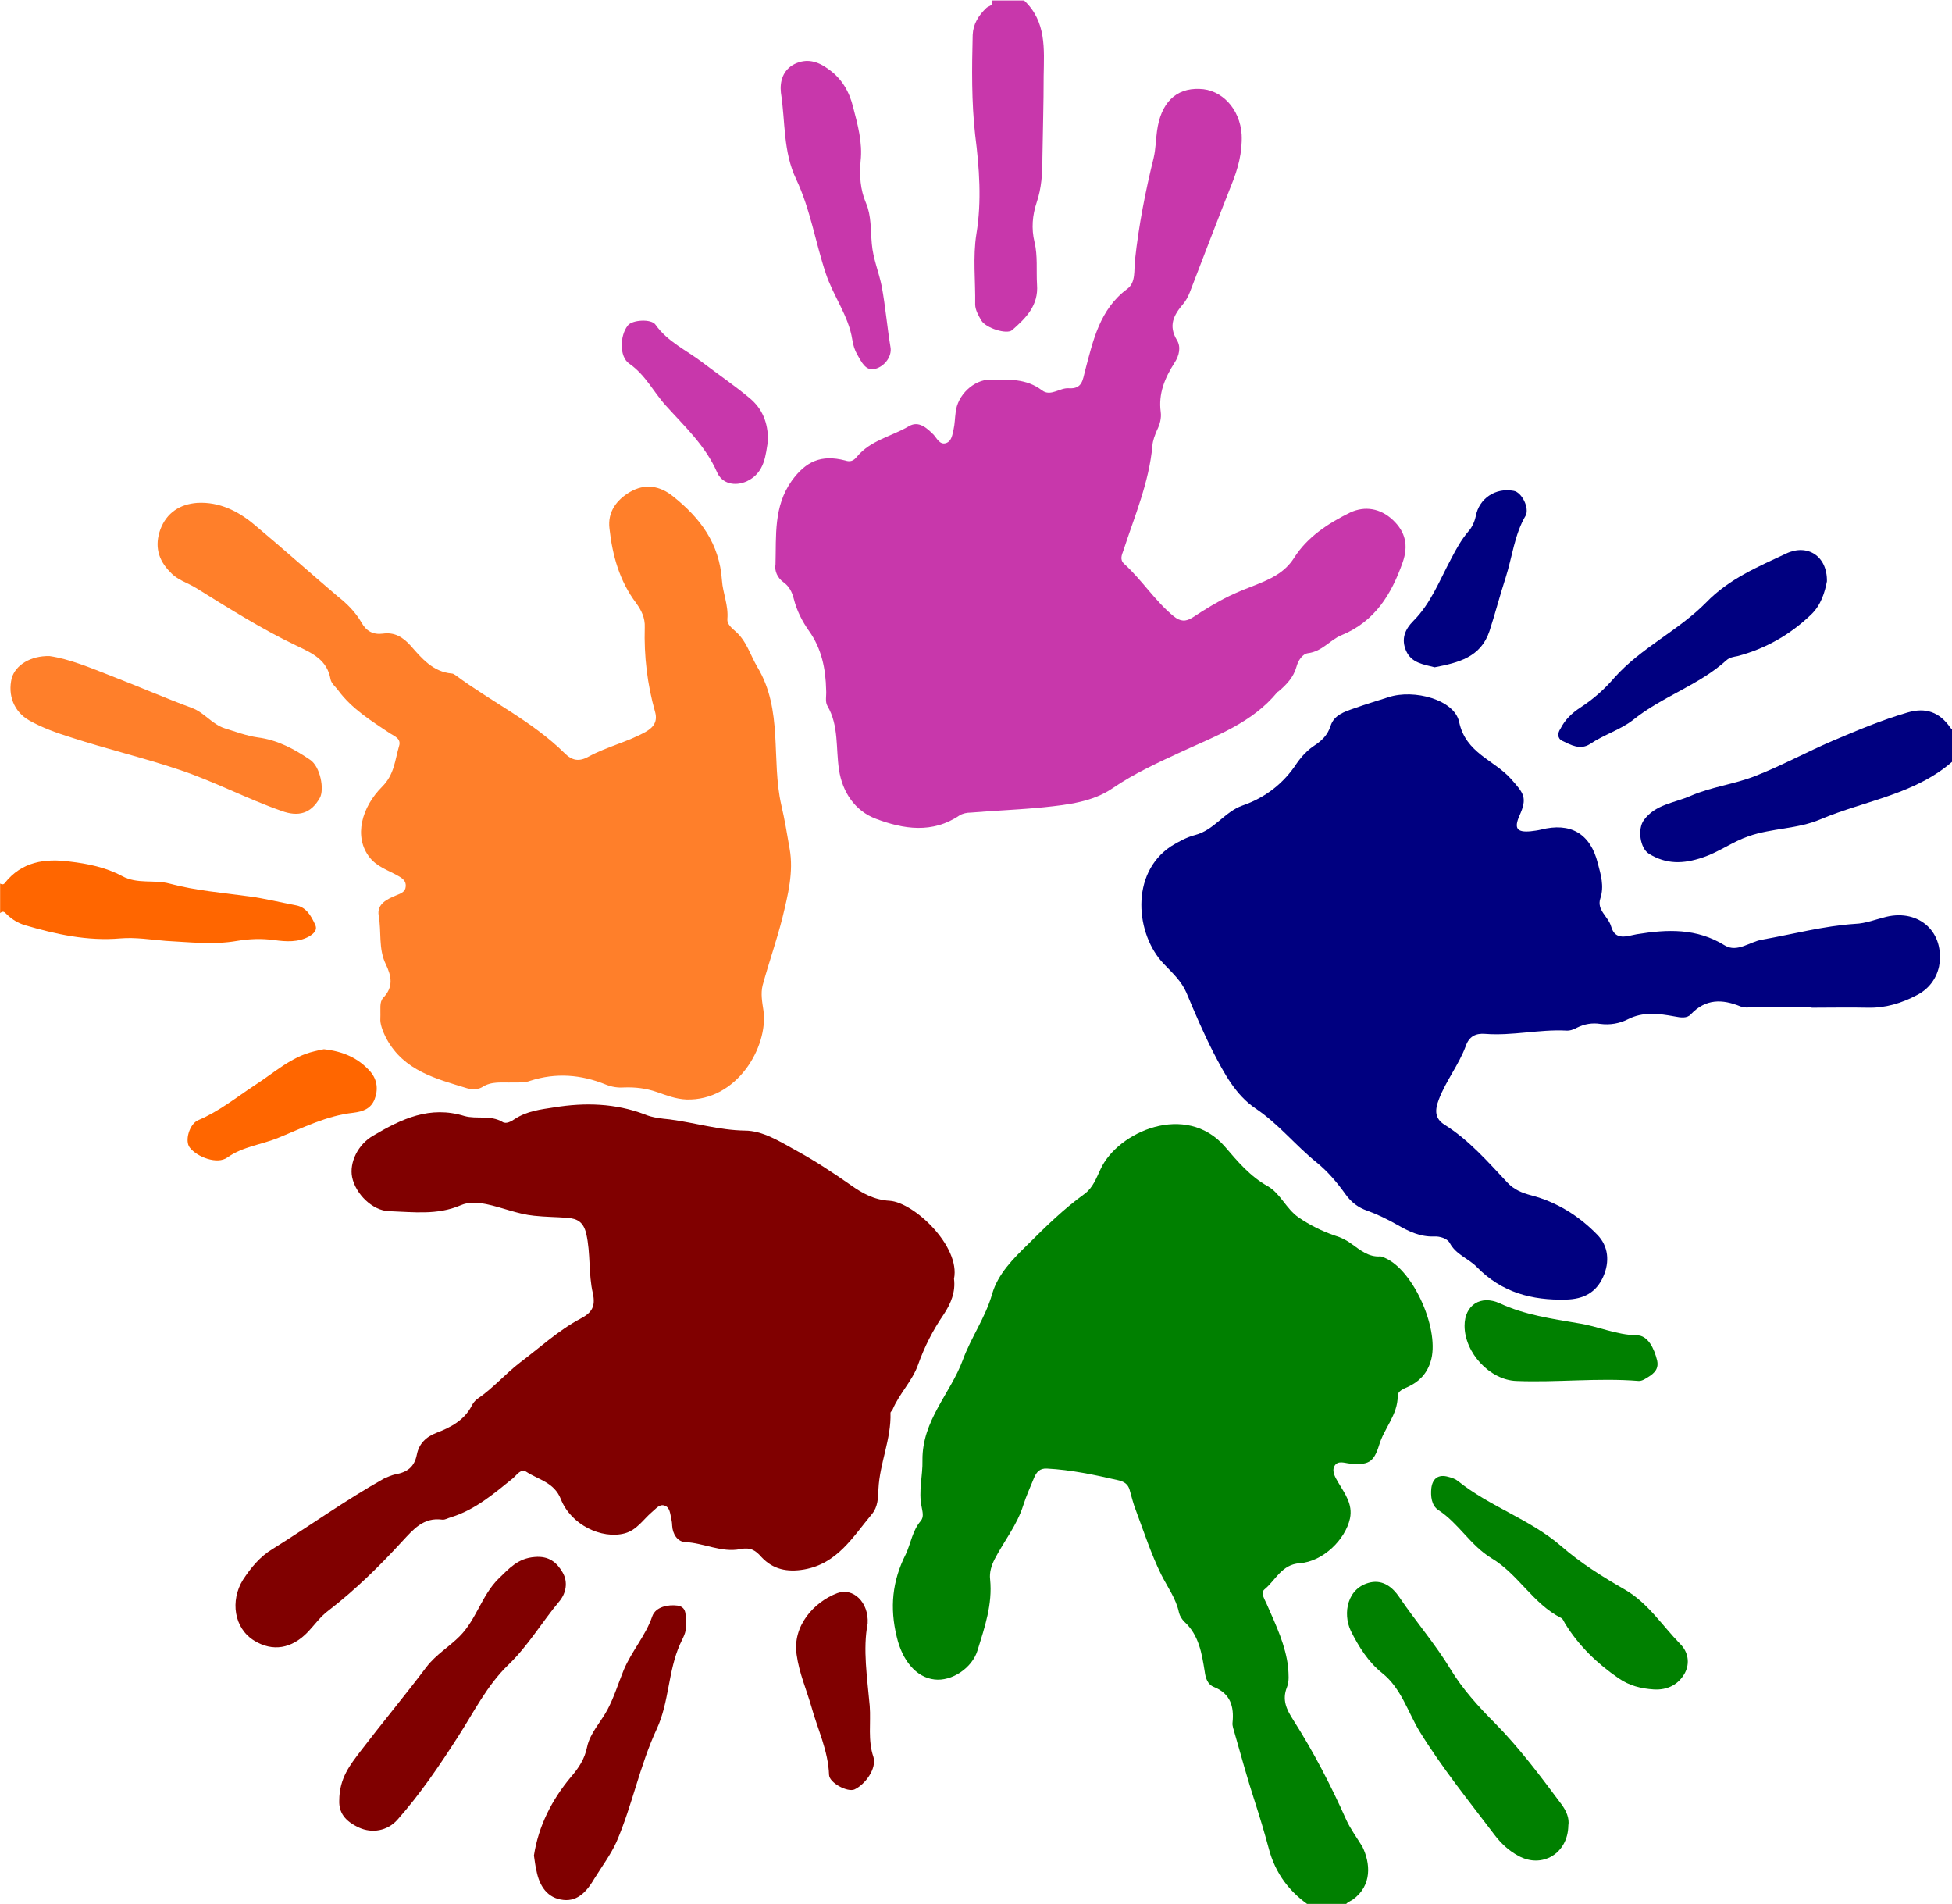 <?xml version="1.0" encoding="UTF-8" standalone="no"?>
<!-- Created with Inkscape (http://www.inkscape.org/) -->

<svg
   width="124.619mm"
   height="121.523mm"
   viewBox="0 0 124.619 121.523"
   version="1.1"
   id="svg232"
   xmlns:inkscape="http://www.inkscape.org/namespaces/inkscape"
   xmlns:sodipodi="http://sodipodi.sourceforge.net/DTD/sodipodi-0.dtd"
   xmlns="http://www.w3.org/2000/svg"
   xmlns:svg="http://www.w3.org/2000/svg">
  <sodipodi:namedview
     id="namedview234"
     pagecolor="#ffffff"
     bordercolor="#000000"
     borderopacity="0.25"
     inkscape:showpageshadow="2"
     inkscape:pageopacity="0.0"
     inkscape:pagecheckerboard="0"
     inkscape:deskcolor="#d1d1d1"
     inkscape:document-units="mm"
     showgrid="false" />
  <defs
     id="defs229" />
  <g
     inkscape:label="Layer 1"
     inkscape:groupmode="layer"
     id="layer1"
     transform="translate(-39.197,-33.515)">
    <g
       id="g44"
       transform="matrix(0.265,0,0,0.265,34.117,13.751)"
       style="fill:#800000">
	<path
   d="m 343.5,512.9 c -3.7,-8.3 -7.9,-16.4 -12.8,-24.1 -1.6,-2.5 -2.7,-4.8 -1.5,-7.8 0.6,-1.5 0.4,-3.1 0.3,-4.8 -0.6,-5.3 -2.9,-10.1 -5,-14.9 -0.5,-1.3 -1.8,-3 -0.7,-3.9 2.7,-2.2 4.1,-6 8.5,-6.3 5.6,-0.4 11,-5.7 12.1,-10.8 0.7,-3.4 -1.2,-5.9 -2.8,-8.6 -0.7,-1.2 -1.6,-2.6 -1,-3.9 0.8,-1.6 2.5,-0.8 3.8,-0.7 4.3,0.4 5.7,-0.2 7,-4.4 1.2,-4.1 4.5,-7.3 4.5,-11.9 0,-1.2 1.4,-1.7 2.5,-2.2 2.6,-1.2 4.5,-3.1 5.4,-6 2.4,-7.3 -3.9,-21.9 -10.9,-25 -0.4,-0.2 -0.8,-0.4 -1.2,-0.4 -2.8,0.2 -4.8,-1.5 -6.9,-3 -1.2,-0.9 -2.6,-1.6 -4,-2 -3.2,-1.1 -6,-2.5 -8.8,-4.4 -3,-2.1 -4.4,-5.8 -7.4,-7.5 -4.3,-2.4 -7.3,-6 -10.3,-9.5 -9.4,-10.9 -25.9,-3.6 -30,5.4 -1,2.1 -1.8,4.4 -3.8,5.9 -5,3.6 -9.4,7.9 -13.7,12.2 -3.5,3.4 -7.2,7.1 -8.6,11.9 -1.6,5.7 -5.1,10.5 -7.1,16 -3,8.1 -9.8,14.5 -9.7,24.1 0.1,3.7 -1,7.4 -0.2,11.2 0.2,1.2 0.6,2.4 -0.2,3.4 -2,2.3 -2.4,5.4 -3.6,8 -3.3,6.5 -3.9,12.9 -2.2,19.9 1.3,5.6 4.6,9.8 9.1,10.3 4.1,0.5 9.1,-2.7 10.4,-7.1 1.7,-5.5 3.6,-11 3,-17 -0.2,-1.7 0.3,-3.3 1.1,-4.9 2.3,-4.4 5.4,-8.2 6.9,-13 0.7,-2.2 1.7,-4.4 2.6,-6.6 0.6,-1.4 1.4,-2.3 3.1,-2.2 5.8,0.3 11.4,1.5 17.1,2.8 1.4,0.3 2.4,0.9 2.8,2.3 0.5,1.7 0.9,3.5 1.6,5.2 1.9,5.1 3.6,10.3 6,15.2 1.5,3 3.6,5.8 4.3,9.2 0.2,0.8 0.7,1.6 1.3,2.2 3.5,3.2 4.2,7.6 4.9,12 0.2,1.6 0.7,3.1 2.2,3.7 4,1.6 4.9,4.7 4.5,8.6 -0.1,0.8 0.3,1.7 0.5,2.5 1.6,5.6 3.1,11.1 4.9,16.6 1.2,3.7 2.3,7.4 3.3,11.1 1.6,6.2 5.2,10.9 10.5,14.3 2.6,0 5.2,0 7.8,0 0.2,-1.2 1.3,-1.4 2,-1.9 4.7,-3.4 4.2,-8.8 2.3,-12.7 -1.4,-2.3 -2.9,-4.3 -3.9,-6.5 z"
   id="path4"
   style="display:inline;fill:#008000"
   inkscape:label="path4" />

	<path
   d="m 254.4,130.9 c -0.9,5.6 -0.2,11.4 -0.3,17 0,1.3 0.8,2.7 1.5,3.9 1.1,1.8 6.1,3.4 7.4,2.3 3.3,-2.9 6.4,-5.9 6,-11 -0.2,-3.4 0.2,-6.9 -0.6,-10.2 -0.8,-3.3 -0.5,-6.5 0.5,-9.5 1.2,-3.5 1.4,-7.1 1.4,-10.8 0.1,-6.6 0.3,-13.1 0.3,-19.7 0.1,-6.5 0.7,-13.1 -4.7,-18.2 -2.6,0 -5.2,0 -7.8,0 0.5,1.3 -0.8,1.3 -1.3,1.8 -1.9,1.8 -3.2,3.9 -3.3,6.5 -0.2,8 -0.3,16.1 0.6,24.1 1,7.9 1.6,15.9 0.3,23.8 z"
   id="path6"
   style="fill:#c837ab" />

	<path
   d="m 489,249.8 c -2.6,-3.7 -5.9,-4.9 -10.3,-3.6 -6.2,1.8 -12.1,4.3 -18,6.8 -6.3,2.7 -12.3,6 -18.7,8.5 -5.1,2 -10.6,2.6 -15.6,4.8 -3.9,1.7 -8.4,2 -11.2,5.8 -1.6,2.2 -0.9,6.8 1.2,8.1 4.2,2.6 8.3,2.5 13,0.9 3.9,-1.3 7.2,-3.8 11,-5.1 5.7,-2 11.8,-1.7 17.4,-4.1 10.9,-4.6 23.2,-6 32.4,-14.5 0,-2.4 0,-4.7 0,-7.1 -0.6,0.2 -0.9,-0.1 -1.2,-0.5 z"
   id="path8"
   style="fill:#000080" />

	<path
   d="m 76.3,301.2 c 3,-0.5 5.9,-0.6 8.9,-0.2 2.9,0.4 5.8,0.6 8.5,-0.9 1.1,-0.7 2,-1.5 1.4,-2.8 -1,-2.2 -2.2,-4.3 -4.8,-4.7 -3.7,-0.7 -7.3,-1.6 -11,-2.1 -6.5,-0.9 -13,-1.4 -19.3,-3.1 -3.7,-1 -7.7,0.2 -11.4,-1.8 -3.9,-2.1 -8.3,-3 -12.6,-3.5 -6,-0.8 -11.6,0 -15.7,5.2 -0.3,0.4 -0.7,0.3 -1.1,0.1 0,2.4 0,4.7 0,7.1 0.9,-0.8 1.3,0.1 1.8,0.5 1.2,1.1 2.5,1.9 4.1,2.4 7.5,2.2 15.1,3.9 23.1,3.2 3.6,-0.3 7.3,0.3 10.9,0.6 5.8,0.3 11.5,1 17.2,0 z"
   id="path10"
   style="fill:#ff6600" />

	<path
   d="m 240.3,403.4 c 1.6,-4.5 3.6,-8.4 6.2,-12.2 1.8,-2.7 2.9,-5.5 2.5,-8.6 1.6,-7.8 -9.6,-18.4 -15.5,-18.8 -3.7,-0.2 -6.6,-1.8 -9.4,-3.8 -4.3,-3 -8.7,-5.9 -13.3,-8.4 -3.8,-2.1 -7.9,-4.7 -12.2,-4.7 -6.2,-0.1 -12,-1.9 -18.1,-2.7 -2,-0.2 -4.1,-0.4 -6,-1.2 -7.1,-2.7 -14.4,-2.9 -21.8,-1.7 -3.3,0.5 -6.6,0.9 -9.5,2.8 -0.9,0.6 -2.1,1.3 -3,0.7 -2.9,-1.7 -6.2,-0.6 -9.1,-1.4 -8.4,-2.6 -15.2,0.7 -22,4.7 -3.7,2.1 -5.8,6.5 -5.1,10 0.8,4 4.9,8.1 8.9,8.2 5.8,0.2 11.6,1 17.2,-1.4 2.1,-0.9 4,-0.7 6.2,-0.3 3.9,0.8 7.5,2.4 11.5,2.8 2.7,0.3 5.4,0.3 8,0.5 2.5,0.2 3.9,1 4.6,3.8 1.1,4.8 0.5,9.7 1.6,14.4 0.7,3.2 -0.3,4.7 -3,6.1 -5.3,2.8 -9.8,7 -14.6,10.6 -3.5,2.7 -6.5,6.2 -10.2,8.7 -0.6,0.4 -1.1,1.1 -1.4,1.7 -1.8,3.5 -5.1,5.2 -8.5,6.5 -2.6,1 -4.2,2.7 -4.7,5.2 -0.6,3.1 -2.4,4.3 -5.2,4.8 -0.9,0.2 -1.8,0.6 -2.7,1 -9.3,5.2 -17.9,11.4 -26.9,17 -3,1.8 -5.2,4.5 -7.1,7.4 -3.1,5 -2.2,11.7 2.8,14.7 4.3,2.6 8.9,2 12.9,-2.2 1.6,-1.7 3,-3.7 4.9,-5.1 6.5,-5 12.3,-10.7 17.8,-16.7 2.7,-2.9 5.1,-5.8 9.6,-5.2 0.7,0.1 1.4,-0.4 2.2,-0.6 5.8,-1.8 10.3,-5.7 14.9,-9.4 0.9,-0.8 1.9,-2.4 3.2,-1.5 2.9,1.9 6.7,2.5 8.3,6.6 2.4,6.1 9.8,9.7 15.4,8.2 2.9,-0.8 4.4,-3.3 6.5,-5.1 0.9,-0.7 1.8,-2 3,-1.6 1.4,0.4 1.4,2 1.7,3.2 0.1,0.5 0.2,1.1 0.2,1.6 0.1,2.1 1.3,3.9 3.1,4 4.5,0.2 8.8,2.6 13.3,1.7 2.5,-0.5 3.7,0.3 5.1,1.9 2.8,3 6.2,3.7 10.3,3 8,-1.4 11.7,-7.8 16.3,-13.3 1.5,-1.8 1.5,-3.9 1.6,-6.1 0.3,-6.2 3.1,-12 2.9,-18.3 0,-0.3 0.4,-0.5 0.5,-0.8 1.6,-3.8 4.8,-7 6.1,-10.7 z"
   id="path12"
   style="fill:#800000" />

	<path
   d="m 207.9,214.8 c 1.4,1 2.1,2.4 2.5,4 0.7,2.8 2,5.4 3.7,7.8 3,4.2 4,9.1 4.1,14.2 0.1,1.3 -0.3,2.8 0.3,3.8 2.8,4.8 2,10.2 2.8,15.4 0.8,5.3 3.8,9.9 8.9,11.8 6.6,2.5 13.6,3.6 20.1,-0.8 0.8,-0.5 1.8,-0.7 2.8,-0.7 5.9,-0.5 11.8,-0.7 17.7,-1.3 5.7,-0.6 11.6,-1.3 16.3,-4.5 5.4,-3.7 11.2,-6.3 17,-9 8.3,-3.8 16.8,-6.9 22.8,-14.2 0.1,-0.1 0.2,-0.1 0.3,-0.2 1.9,-1.6 3.6,-3.4 4.3,-5.9 0.4,-1.5 1.4,-3.1 2.8,-3.3 3.4,-0.4 5.3,-3.2 8,-4.3 8.1,-3.3 12.1,-9.9 14.8,-17.6 1.4,-4 0.7,-7.3 -2.4,-10.2 -3,-2.8 -6.7,-3.4 -10.2,-1.8 -5.3,2.6 -10.4,5.9 -13.6,11 -2.3,3.6 -5.8,5.1 -9.3,6.5 -2.1,0.8 -4.1,1.6 -6.2,2.6 -3.1,1.5 -6,3.3 -8.9,5.2 -1.7,1.1 -3,1 -4.6,-0.3 -4.5,-3.7 -7.6,-8.7 -11.9,-12.6 -1.1,-1 -0.6,-2.1 -0.2,-3.2 2.7,-8.3 6.2,-16.4 7,-25.3 0.1,-1.3 0.6,-2.5 1.1,-3.7 0.7,-1.4 1.1,-2.9 0.9,-4.4 -0.6,-4.4 1,-8.2 3.3,-11.8 1.2,-1.8 1.6,-3.9 0.6,-5.5 -2.1,-3.5 -0.8,-6 1.5,-8.7 0.7,-0.8 1.2,-1.8 1.6,-2.8 3.3,-8.6 6.6,-17.2 10,-25.8 1.6,-3.9 2.7,-7.9 2.5,-12.2 -0.4,-6.2 -4.8,-10.9 -10.2,-11 -5.7,-0.2 -9.3,3.4 -10.2,10.2 -0.3,2.1 -0.3,4.3 -0.8,6.4 -2,8.1 -3.6,16.3 -4.5,24.6 -0.3,2.4 0.3,5.4 -1.9,7 -6.6,4.9 -8.2,12.4 -10.1,19.6 -0.6,2.3 -0.7,4.5 -3.9,4.3 -2.2,-0.2 -4.4,2.1 -6.5,0.5 -3.8,-2.9 -8.1,-2.6 -12.4,-2.6 -4.1,0 -8,3.8 -8.4,7.9 -0.2,1.4 -0.2,2.8 -0.5,4.1 -0.3,1.2 -0.4,2.8 -1.8,3.3 -1.5,0.5 -2.2,-1.1 -3,-2 -1.7,-1.7 -3.6,-3.4 -5.9,-2.1 -4.2,2.5 -9.3,3.4 -12.6,7.4 -0.8,1 -1.6,1.3 -2.8,0.9 -5.8,-1.5 -9.5,0.2 -12.9,4.9 -4.4,6.2 -3.7,13.2 -3.9,20.1 -0.3,1.6 0.5,3.3 1.9,4.3 z"
   id="path14"
   style="fill:#c837ab" />

	<path
   d="m 66.4,216.2 c 7.9,4.9 15.8,9.9 24.2,13.9 3.8,1.8 7.4,3.4 8.2,8.1 0.2,1 1.2,1.8 1.8,2.6 3.3,4.5 8,7.4 12.5,10.4 1.1,0.7 2.8,1.3 2.2,3.1 -1,3.4 -1.1,6.8 -4.1,9.8 -4.8,4.8 -7,12 -2.9,17.1 1.8,2.2 4.4,3 6.7,4.3 1.1,0.6 2.1,1.3 1.9,2.7 -0.1,1.2 -1.2,1.6 -2.2,2 -2.2,0.9 -4.8,2.1 -4.3,4.9 0.7,3.9 -0.1,8 1.7,11.7 1.4,2.9 1.9,5.5 -0.6,8.1 -1,1.1 -0.6,2.7 -0.7,5 -0.1,1.2 0.5,3 1.5,4.9 4.2,7.7 11.9,9.6 19.4,11.9 1.1,0.3 2.6,0.3 3.5,-0.2 2.4,-1.6 4.9,-1.1 7.5,-1.2 1.4,0 2.9,0.1 4.2,-0.4 6.2,-2 12.3,-1.5 18.2,0.9 1.5,0.6 2.9,0.8 4.4,0.7 2.7,-0.1 5.3,0.2 7.9,1.1 2.3,0.8 4.6,1.7 7.1,1.8 12.2,0.4 19.8,-12.7 18.6,-21.4 -0.3,-2 -0.7,-4.1 -0.2,-6.1 1.5,-5.5 3.4,-10.8 4.8,-16.4 1.3,-5.4 2.7,-10.9 1.7,-16.5 -0.6,-3.5 -1.2,-7.1 -2,-10.5 -2.5,-11 0.5,-22.9 -5.8,-33.3 -1.7,-2.9 -2.6,-6.3 -5.3,-8.6 -0.9,-0.8 -2,-1.7 -1.9,-2.9 0.3,-3.3 -1.1,-6.3 -1.3,-9.3 -0.6,-8.9 -5.2,-15 -11.7,-20.2 -3.3,-2.7 -6.9,-3.2 -10.5,-1.1 -3.2,1.9 -5.4,4.8 -4.9,8.8 0.7,6.4 2.4,12.6 6.4,17.9 1.3,1.8 2.2,3.6 2.1,5.9 -0.2,6.9 0.6,13.7 2.5,20.4 0.6,2.2 -0.3,3.6 -2.2,4.7 -4.4,2.5 -9.4,3.6 -13.8,6 -2.3,1.3 -4,1 -5.8,-0.8 -7.8,-7.7 -17.7,-12.4 -26.3,-18.8 -0.3,-0.2 -0.6,-0.4 -0.9,-0.4 -4.5,-0.4 -7.2,-3.6 -9.9,-6.7 -1.9,-2.1 -3.9,-3.3 -6.7,-2.9 -2.3,0.3 -4,-0.6 -5.1,-2.6 -1.5,-2.6 -3.5,-4.6 -5.8,-6.4 -6.7,-5.7 -13.3,-11.6 -20,-17.2 -3.9,-3.3 -8.5,-5.6 -13.8,-5.3 -4.2,0.3 -7.4,2.4 -8.9,6.4 -1.4,3.9 -0.6,7.3 2.4,10.3 1.7,1.9 4.1,2.5 6.2,3.8 z"
   id="path16"
   style="fill:#ff7f2a" />

	<path
   d="m 473.6,295.4 c -2.5,0.6 -4.9,1.6 -7.5,1.7 -7.6,0.5 -15,2.5 -22.4,3.8 -3,0.5 -6,3.2 -9,1.4 -6.8,-4.2 -13.8,-3.9 -21.2,-2.7 -2.3,0.4 -5.2,1.7 -6.2,-1.9 -0.7,-2.4 -3.5,-3.9 -2.6,-6.7 1,-3 0.1,-5.8 -0.6,-8.5 -1.8,-7.2 -6.6,-9.9 -13.7,-8.1 -0.8,0.2 -1.7,0.3 -2.5,0.4 -3.3,0.3 -4,-0.7 -2.7,-3.7 2,-4.4 1.1,-5.4 -2,-8.9 -4.1,-4.6 -10.9,-6.2 -12.5,-13.7 -1.1,-5.4 -10.9,-8 -17,-6 -2.8,0.9 -5.5,1.7 -8.3,2.7 -2.3,0.8 -4.9,1.6 -5.7,4.3 -0.7,2.1 -2,3.4 -3.8,4.6 -1.7,1.1 -3.1,2.6 -4.3,4.3 -3.2,4.9 -7.6,8.3 -13.1,10.2 -4.3,1.5 -6.8,5.9 -11.4,7.1 -2,0.5 -4,1.6 -5.8,2.7 -10,6.6 -8.5,21.3 -1.8,28.3 2.1,2.2 4.3,4.2 5.5,7 2,4.8 4.1,9.7 6.5,14.4 2.6,5 5.3,10.2 10.2,13.5 5.5,3.7 9.6,8.9 14.7,13 2.6,2.1 4.9,4.8 6.9,7.6 1.4,2 3.2,3.3 5.3,4 2.5,0.9 4.9,2.1 7.2,3.4 2.8,1.6 5.5,2.9 8.8,2.8 1.5,-0.1 3.2,0.5 3.8,1.5 1.5,2.9 4.6,3.8 6.6,5.9 6,6.1 13.2,8 21.4,7.8 4.3,-0.1 7.3,-1.7 9,-5.5 1.6,-3.6 1.3,-7.4 -1.5,-10.2 -4.4,-4.5 -9.7,-7.8 -15.8,-9.4 -2.3,-0.6 -4.2,-1.4 -5.8,-3.1 -4.7,-5 -9.2,-10.2 -15.1,-13.9 -2.4,-1.5 -2.4,-3.5 -1.4,-6.1 1.7,-4.5 4.8,-8.3 6.5,-12.9 0.8,-2.3 2.4,-3.1 4.7,-2.9 6.5,0.5 12.9,-1.1 19.3,-0.8 1,0.1 1.9,-0.2 2.8,-0.7 1.8,-0.9 3.7,-1.2 5.6,-0.9 2.4,0.3 4.6,-0.1 6.6,-1.1 3.7,-1.9 7.5,-1.4 11.3,-0.7 1.5,0.3 3,0.5 3.9,-0.5 3.6,-3.8 7.6,-3.7 12,-1.9 0.9,0.4 2.1,0.2 3.2,0.2 4.6,0 9.3,0 13.9,0 0,0 0,0 0,0.1 4.5,0 9,-0.1 13.6,0 4.2,0.1 8.1,-1.1 11.7,-3 2.8,-1.4 4.7,-3.8 5.4,-6.9 1.5,-8.2 -4.7,-13.9 -12.7,-12 z"
   id="path18"
   style="fill:#000080" />

	<path
   d="m 154.7,453.3 c -1.4,-2.4 -3.3,-4 -6.7,-3.7 -4.1,0.3 -6.2,2.8 -8.8,5.3 -4,4 -5.3,9.8 -9.3,13.8 -2.6,2.6 -5.7,4.4 -8,7.4 -5.2,6.9 -10.7,13.5 -15.9,20.3 -2.4,3.2 -5.1,6.4 -5.1,11.9 -0.1,2.8 1.3,4.9 4.8,6.5 3.1,1.4 6.8,0.8 9.2,-1.9 5.5,-6.2 10.1,-13 14.6,-20 3.8,-5.9 7,-12.4 12.1,-17.3 4.8,-4.6 8.1,-10.3 12.3,-15.3 1.6,-1.9 2.2,-4.6 0.8,-7 z"
   id="path20"
   style="fill:#800000" />

	<path
   d="m 26.2,248.1 c 3.2,1.8 6.6,3 10.1,4.1 8.6,2.8 17.5,4.9 26.1,7.8 8.4,2.8 16.3,7 24.6,9.9 4.1,1.5 7.1,0.6 9.2,-3.1 1.2,-2.1 0.1,-7.6 -2.3,-9.2 -3.8,-2.6 -7.9,-4.8 -12.6,-5.4 -2.8,-0.4 -5.4,-1.4 -8,-2.2 -3.1,-1 -4.9,-3.8 -7.9,-4.9 -6.5,-2.4 -12.9,-5.2 -19.4,-7.7 -5.1,-2 -10.1,-4.1 -14.9,-4.8 -4.6,-0.1 -8.2,2.2 -9.1,5.3 -1,4.1 0.5,8.1 4.2,10.2 z"
   id="path22"
   style="fill:#ff7f2a" />

	<path
   d="m 379.4,489.7 c -4,-4 -7.9,-8.3 -10.8,-13.1 -3.7,-6.1 -8.3,-11.4 -12.3,-17.3 -1.6,-2.4 -3.9,-4.2 -6.9,-3.6 -5.7,1.2 -6.8,7.5 -4.8,11.7 1.9,3.8 4.2,7.5 7.6,10.2 4.5,3.6 6.1,9.2 8.9,13.9 5.4,8.8 11.9,16.8 18.1,25 1.6,2.1 3.4,3.8 5.8,5.1 5.7,3.1 11.9,-0.6 12,-7.3 0.3,-1.8 -0.5,-3.6 -1.7,-5.2 -5,-6.7 -10,-13.4 -15.9,-19.4 z"
   id="path24"
   style="fill:#008000" />

	<path
   d="m 182.4,461.3 c -2.3,-0.3 -5.3,0.3 -6.1,2.6 -1.6,4.7 -5,8.4 -6.9,13 -1.3,3.2 -2.3,6.5 -3.9,9.5 -1.6,3 -4.2,5.6 -4.9,9 -0.6,2.9 -2,5 -3.9,7.2 -4.6,5.5 -7.8,11.8 -8.9,18.9 0.2,1.2 0.3,2.4 0.6,3.6 0.7,3.7 2.6,6.7 6.5,7.1 3.6,0.4 5.8,-2.3 7.5,-5.2 1.8,-2.9 3.9,-5.7 5.3,-8.8 3.8,-8.8 5.6,-18.4 9.7,-27.2 3,-6.5 2.7,-13.9 5.6,-20.4 0.6,-1.4 1.6,-2.8 1.4,-4.6 -0.2,-1.7 0.6,-4.3 -2,-4.7 z"
   id="path26"
   style="fill:#800000" />

	<path
   d="m 211,117.8 c 3.4,7.2 4.6,15.1 7.1,22.6 1.8,5.5 5.5,10.2 6.4,16 0.2,1.3 0.6,2.6 1.2,3.6 1,1.7 2,4.1 4.4,3.4 2.2,-0.6 4,-3 3.6,-5.2 -0.8,-4.8 -1.2,-9.7 -2.1,-14.6 -0.7,-3.5 -2.1,-6.7 -2.4,-10.3 -0.3,-3.3 -0.1,-6.8 -1.4,-9.8 -1.4,-3.3 -1.6,-6.6 -1.3,-10.1 0.5,-4.5 -0.7,-8.8 -1.8,-13 -0.9,-3.7 -2.7,-6.9 -6,-9.2 -2.6,-1.9 -5.2,-2.6 -8.1,-1.2 -2.8,1.4 -3.6,4.2 -3.3,6.9 1.1,7.1 0.5,14.2 3.7,20.9 z"
   id="path28"
   style="fill:#c837ab" />

	<path
   d="m 395.5,253 c 2.1,1 4.3,2.3 6.7,0.8 3.4,-2.3 7.5,-3.5 10.5,-5.9 7,-5.6 15.8,-8.3 22.4,-14.3 0.8,-0.7 1.7,-0.8 2.7,-1 6.8,-1.8 12.7,-5.2 17.7,-10 2.4,-2.3 3.3,-5.4 3.8,-8 0.1,-6.1 -4.7,-9.1 -9.8,-6.7 -6.8,3.2 -13.8,6.1 -19.3,11.8 -6.7,6.8 -15.7,10.9 -22.1,18.1 -2.4,2.8 -5.1,5.2 -8.2,7.2 -2,1.3 -3.7,2.9 -4.8,5.1 -0.7,1 -0.8,2.3 0.4,2.9 z"
   id="path30"
   style="fill:#000080" />

	<path
   d="m 410.7,457.5 c -5.4,-3.1 -10.7,-6.4 -15.4,-10.5 -7.5,-6.5 -17.2,-9.5 -24.9,-15.7 -0.6,-0.5 -1.5,-0.8 -2.3,-1 -2.4,-0.7 -3.8,0.4 -4.1,2.7 -0.2,1.9 0,4.2 1.7,5.3 4.9,3.2 7.7,8.5 12.8,11.6 6.4,3.8 10,11 16.8,14.4 0.4,0.2 0.6,0.8 0.9,1.3 3.3,5.4 7.8,9.7 12.9,13.2 2.6,1.8 5.4,2.5 8.5,2.7 3.3,0.2 6,-1.2 7.5,-4 1.2,-2.3 0.8,-5 -1.1,-6.9 -4.4,-4.5 -7.8,-9.9 -13.3,-13.1 z"
   id="path32"
   style="fill:#008000" />

	<path
   d="m 228.7,485.5 c -0.6,-6.8 -1.7,-13.7 -0.5,-19.9 0.3,-5.1 -3.5,-8.7 -7.3,-7.3 -5.6,2.1 -10.9,7.9 -9.8,14.9 0.6,4.3 2.3,8.2 3.5,12.3 1.5,5.5 4.1,10.7 4.3,16.6 0.1,1.9 4.4,4.2 6.1,3.5 2.6,-1.2 5.4,-5 4.6,-7.8 -1.4,-4.1 -0.6,-8.2 -0.9,-12.3 z"
   id="path34"
   style="fill:#800000" />

	<path
   d="m 170.8,162.2 c 3.9,2.7 5.8,6.8 8.8,10.1 4.5,5 9.5,9.6 12.3,16 1.2,2.8 4.3,3.5 7.2,2.2 4.4,-2.1 4.5,-6.4 5.1,-9.8 0,-4.4 -1.4,-7.7 -4.4,-10.2 -3.7,-3.1 -7.7,-5.8 -11.5,-8.7 -3.8,-2.9 -8.3,-4.9 -11.2,-9 -1,-1.5 -5.7,-1.2 -6.7,0.2 -1.9,2.4 -2.1,7.5 0.4,9.2 z"
   id="path36"
   style="fill:#c837ab" />

	<path
   d="m 414,407.2 c 0.5,0 1,-0.2 1.5,-0.5 1.7,-1 3.4,-2 2.9,-4.4 -0.7,-2.9 -2.2,-6.1 -4.9,-6.1 -5,-0.1 -9.4,-2.2 -14.1,-2.9 -6.4,-1.1 -12.9,-2 -18.9,-4.8 -4.6,-2.1 -8.5,0.4 -8.5,5.4 0,6.5 6.1,13.1 12.5,13.3 9.8,0.4 19.7,-0.8 29.5,0 z"
   id="path38"
   style="fill:#008000" />

	<path
   d="m 104.3,342.6 c 2.4,-0.3 4.2,-1 5.1,-3.2 0.9,-2.3 0.7,-4.7 -1,-6.7 -2.9,-3.3 -6.6,-4.9 -11.2,-5.4 -0.6,0.1 -1.5,0.3 -2.3,0.5 -5.6,1.3 -9.7,5.2 -14.4,8.2 -4.4,2.9 -8.6,6.3 -13.6,8.4 -2.1,0.9 -3.3,5 -2,6.6 1.8,2.3 6.6,4.1 9,2.4 3.8,-2.7 8.3,-3.1 12.4,-4.8 5.9,-2.4 11.6,-5.3 18,-6 z"
   id="path40"
   style="fill:#ff6600" />

	<path
   d="m 357.9,231.3 c 1.3,3 4.2,3.3 6.9,4 5.7,-1.1 11.1,-2.4 13.2,-8.7 1.4,-4.3 2.5,-8.6 3.9,-12.9 1.6,-5 2.1,-10.3 4.8,-14.9 1,-1.8 -0.9,-5.7 -2.9,-6 -4.3,-0.8 -8.3,1.8 -9.1,6.1 -0.3,1.4 -0.9,2.7 -1.8,3.7 -1.7,2 -2.9,4.2 -4.1,6.5 -2.8,5.2 -4.9,10.8 -9.1,15 -2.1,2.1 -3,4.4 -1.8,7.2 z"
   id="path42"
   style="fill:#000080" />

</g>
  </g>
</svg>
